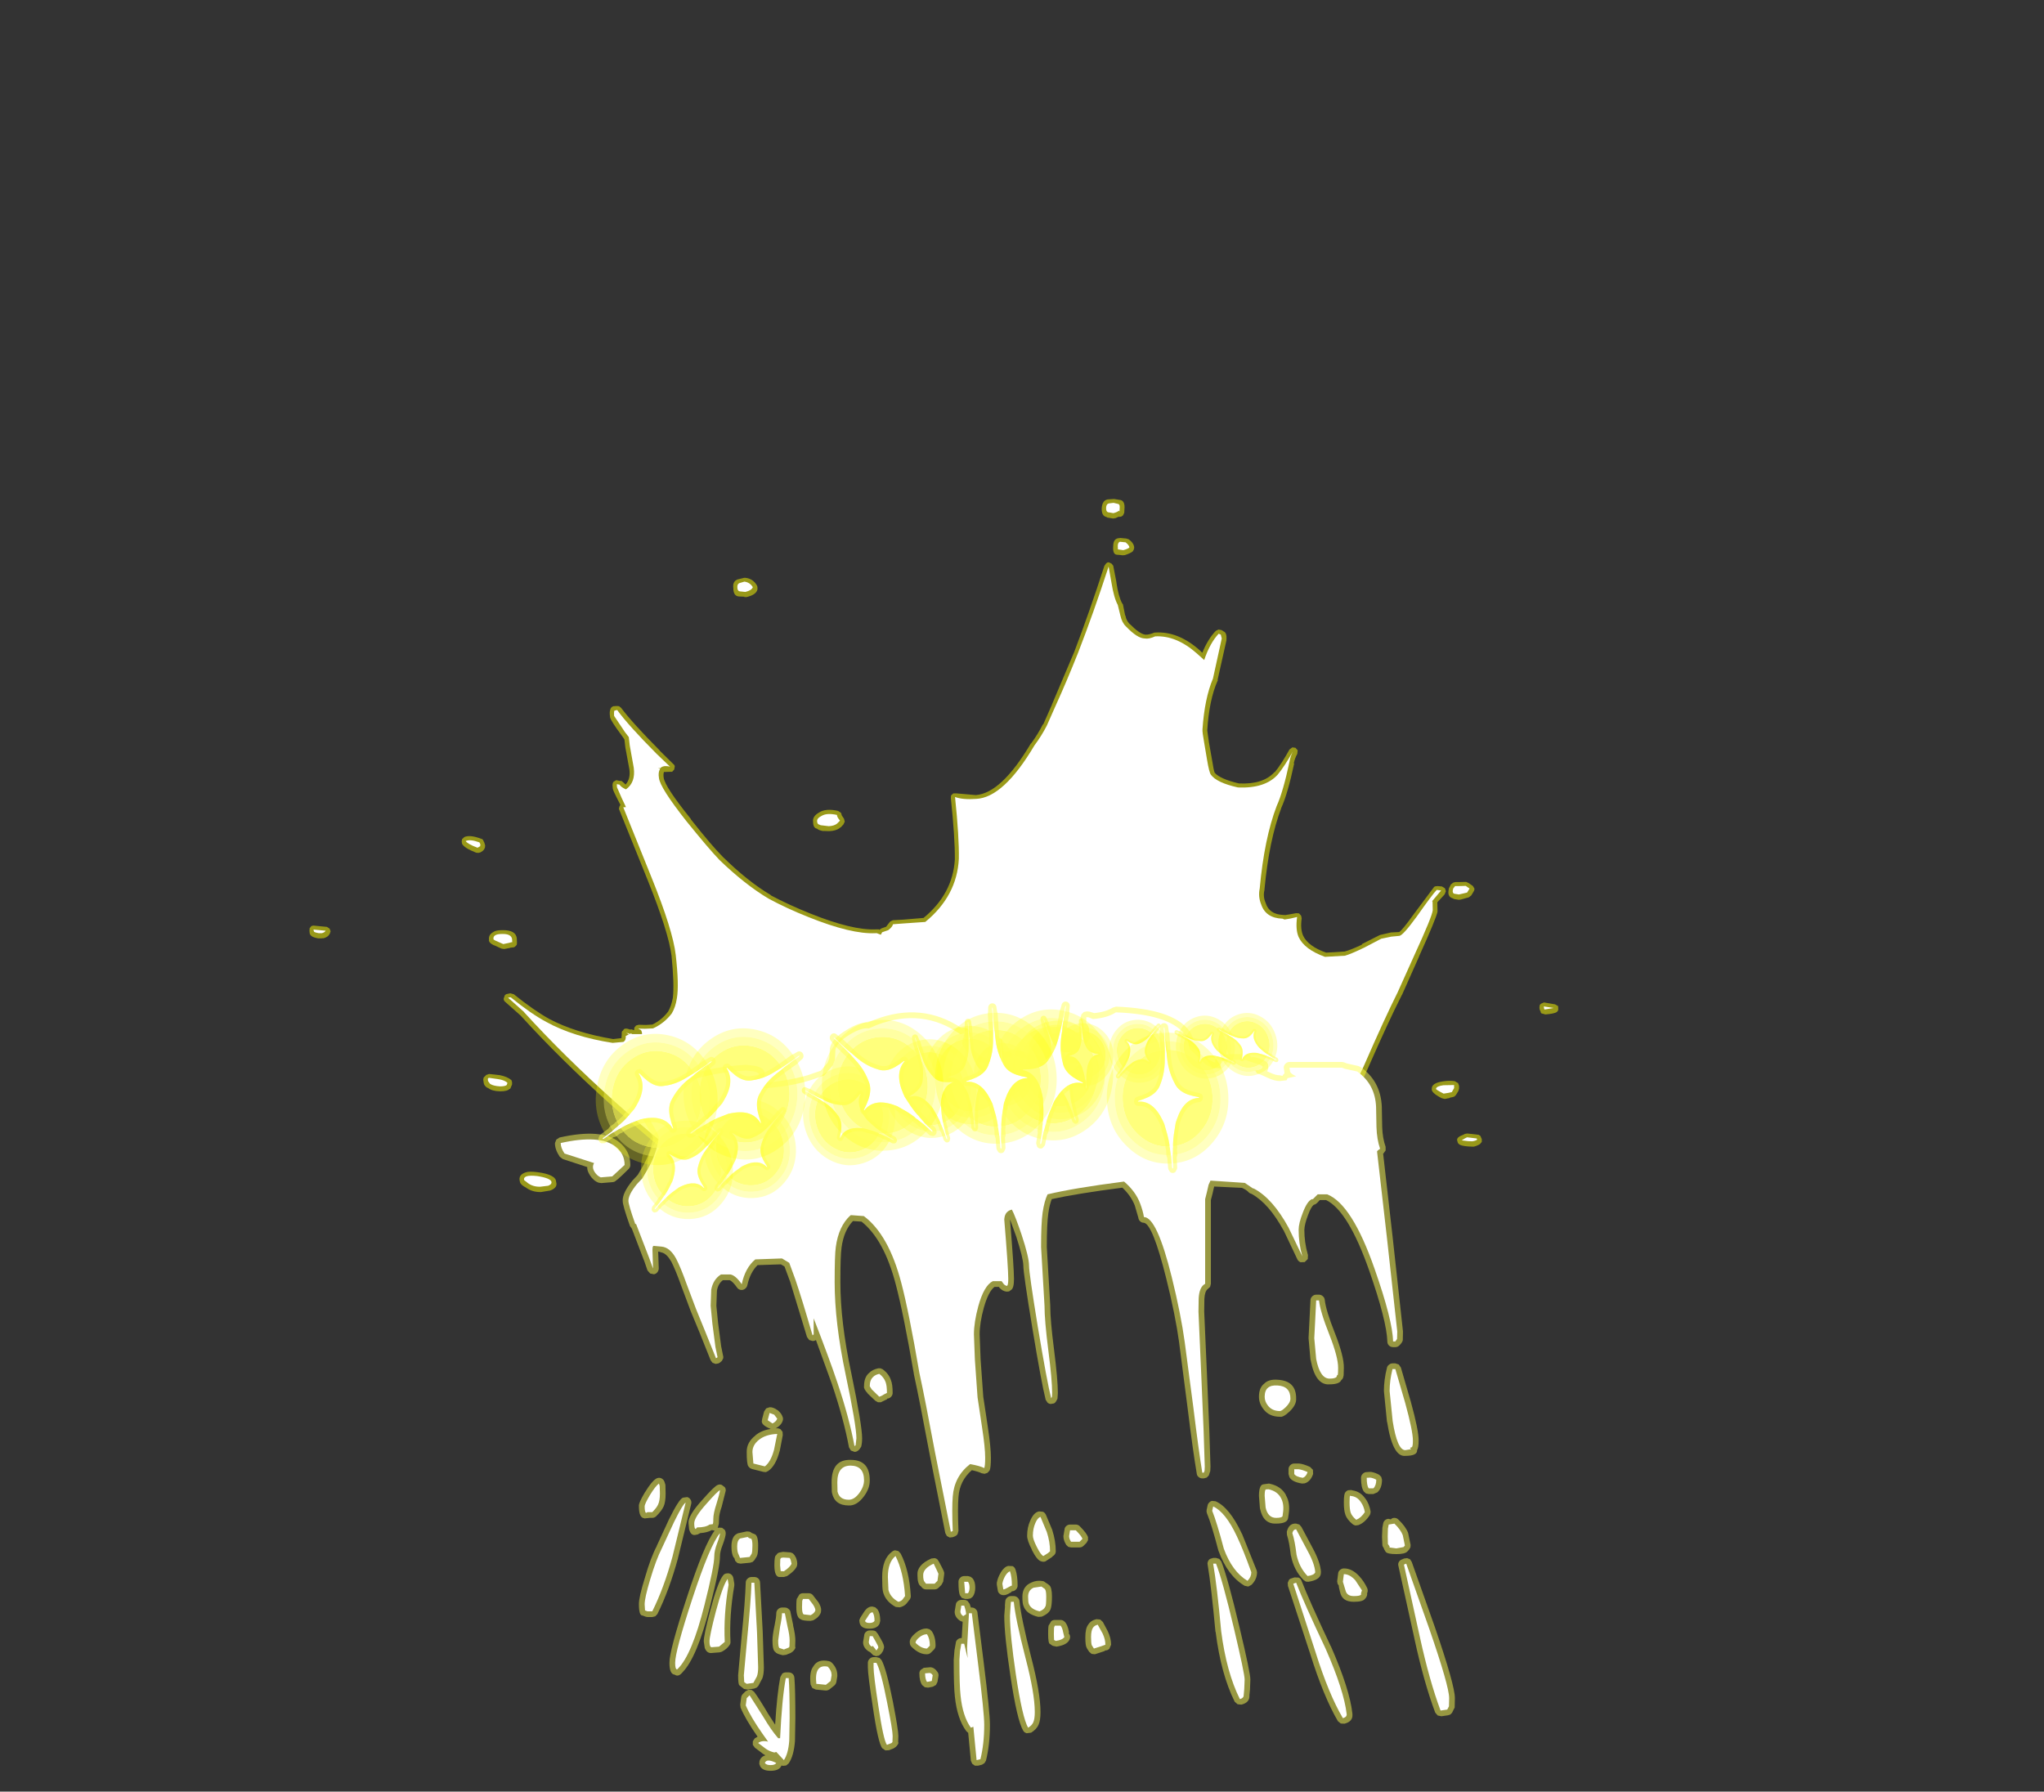 <?xml version="1.0" encoding="UTF-8" standalone="no"?>
<svg xmlns:ffdec="https://www.free-decompiler.com/flash" xmlns:xlink="http://www.w3.org/1999/xlink" ffdec:objectType="frame" height="469.6px" width="535.7px" xmlns="http://www.w3.org/2000/svg">
  <rect width="100%" height="100%" fill="#333333" stroke="none"/>
  <g transform="matrix(1.0, 0.0, 0.0, 1.0, 283.9, 371.7)">
    <use ffdec:characterId="2490" height="333.35" transform="matrix(1.0, 0.0, 0.0, 1.0, -202.85, -240.9)" width="327.45" xlink:href="#shape0"/>
    <use ffdec:characterId="2487" height="81.0" transform="matrix(-0.37, 0.124, 0.126, 0.4, 0.248, -111.376)" width="63.2" xlink:href="#sprite0"/>
    <use ffdec:characterId="2487" height="81.0" transform="matrix(-0.39, 0.017, 0.027, 0.418, -18.234, -107.372)" width="63.2" xlink:href="#sprite0"/>
    <use ffdec:characterId="2487" height="81.0" transform="matrix(-0.37, 0.124, 0.126, 0.4, -33.452, -106.475)" width="63.2" xlink:href="#sprite0"/>
    <use ffdec:characterId="2487" height="81.0" transform="matrix(-0.173, 0.371, 0.351, 0.196, -70.106, -98.884)" width="63.2" xlink:href="#sprite0"/>
    <use ffdec:characterId="2487" height="81.0" transform="matrix(-0.294, -0.285, -0.258, 0.307, -67.611, -73.994)" width="63.2" xlink:href="#sprite0"/>
    <use ffdec:characterId="2487" height="81.0" transform="matrix(-0.294, -0.285, -0.258, 0.307, -84.111, -68.494)" width="63.2" xlink:href="#sprite0"/>
    <use ffdec:characterId="2487" height="81.0" transform="matrix(0.249, -0.016, 0.022, 0.267, -29.701, -100.381)" width="63.2" xlink:href="#sprite0"/>
    <use ffdec:characterId="2487" height="81.0" transform="matrix(0.235, -0.084, 0.085, 0.254, -17.795, -102.45)" width="63.2" xlink:href="#sprite0"/>
    <use ffdec:characterId="2487" height="81.0" transform="matrix(0.249, -0.016, 0.022, 0.267, -8.55, -105.581)" width="63.2" xlink:href="#sprite0"/>
    <use ffdec:characterId="2487" height="81.0" transform="matrix(0.192, 0.178, -0.161, 0.2, 14.958, -109.878)" width="63.2" xlink:href="#sprite0"/>
    <use ffdec:characterId="2487" height="81.0" transform="matrix(0.106, -0.239, 0.227, 0.12, 19.484, -94.547)" width="63.2" xlink:href="#sprite0"/>
    <use ffdec:characterId="2487" height="81.0" transform="matrix(0.106, -0.239, 0.227, 0.12, 30.584, -95.247)" width="63.2" xlink:href="#sprite0"/>
    <use ffdec:characterId="2487" height="81.0" transform="matrix(-0.516, 0.032, 0.034, 0.556, 37.039, -107.398)" width="63.2" xlink:href="#sprite0"/>
    <use ffdec:characterId="2487" height="81.0" transform="matrix(-0.507, -0.111, -0.099, 0.545, 11.933, -108.52)" width="63.2" xlink:href="#sprite0"/>
    <use ffdec:characterId="2487" height="81.0" transform="matrix(-0.516, 0.032, 0.034, 0.556, -7.962, -112.596)" width="63.2" xlink:href="#sprite0"/>
    <use ffdec:characterId="2487" height="81.0" transform="matrix(-0.341, 0.416, 0.389, 0.37, -57.532, -115.354)" width="63.2" xlink:href="#sprite0"/>
    <use ffdec:characterId="2487" height="81.0" transform="matrix(-0.288, -0.466, -0.43, 0.306, -62.29, -82.632)" width="63.2" xlink:href="#sprite0"/>
    <use ffdec:characterId="2487" height="81.0" transform="matrix(-0.288, -0.466, -0.43, 0.306, -85.29, -81.182)" width="63.2" xlink:href="#sprite0"/>
  </g>
  <defs>
    <g id="shape0" transform="matrix(1.0, 0.0, 0.0, 1.0, 202.85, 240.9)">
      <path d="M10.75 -237.3 L10.4 -236.55 10.35 -236.6 Q10.15 -236.3 9.7 -236.25 L9.25 -236.25 8.25 -235.8 8.25 -235.95 Q8.1 -235.8 7.95 -235.8 L7.8 -235.8 6.3 -236.05 6.0 -236.25 6.05 -236.2 Q4.75 -236.5 4.85 -238.55 5.0 -240.55 6.4 -240.8 L7.9 -240.9 8.15 -240.9 9.65 -240.65 9.75 -240.65 Q11.0 -240.35 10.8 -238.25 L10.75 -237.3 M9.65 -230.7 L11.25 -230.55 11.9 -230.35 Q13.4 -229.25 13.35 -228.05 L13.2 -227.55 12.95 -227.15 Q12.3 -226.65 10.9 -226.2 L10.3 -226.15 9.5 -226.25 8.8 -226.3 Q7.7 -226.4 7.85 -228.5 7.85 -230.65 9.5 -230.65 L9.65 -230.7 M6.05 -224.1 L6.05 -224.05 Q6.3 -224.35 6.75 -224.3 L7.45 -223.95 7.9 -223.35 7.9 -223.2 8.7 -219.1 8.7 -218.95 Q9.25 -215.3 10.2 -213.55 L10.4 -213.3 10.95 -210.55 10.95 -210.4 11.05 -210.4 Q11.25 -209.1 12.15 -208.15 L12.2 -208.15 Q14.75 -205.55 16.25 -205.35 L16.4 -205.35 Q17.15 -205.3 18.55 -205.85 L18.45 -205.85 18.85 -205.9 Q24.9 -206.3 30.65 -201.15 L31.2 -200.6 Q32.7 -204.25 34.75 -206.35 L35.45 -206.7 36.25 -206.55 Q36.5 -206.35 36.7 -206.3 L36.7 -206.2 36.8 -206.2 Q37.65 -205.85 37.55 -204.15 L37.55 -204.1 37.5 -203.95 37.55 -203.95 35.2 -193.45 35.35 -193.45 35.2 -193.25 Q33.0 -188.25 32.5 -180.25 L32.95 -177.1 33.75 -172.55 Q34.2 -169.7 34.45 -169.15 35.9 -167.5 40.8 -166.35 47.15 -166.05 50.1 -169.3 L50.2 -169.3 Q51.9 -171.35 54.05 -175.25 L54.8 -175.8 55.6 -175.7 56.2 -175.05 56.1 -174.1 Q55.5 -173.05 55.15 -171.6 L55.3 -171.65 Q53.55 -163.5 51.9 -159.95 L51.9 -159.9 Q48.7 -151.45 47.5 -138.6 L47.5 -138.45 Q47.05 -136.65 47.85 -134.95 L47.85 -134.9 Q48.8 -132.1 52.2 -131.9 L52.95 -131.85 54.15 -132.05 55.8 -132.35 56.55 -132.3 57.1 -131.7 57.25 -131.0 Q56.85 -128.15 57.65 -126.4 59.0 -123.65 63.65 -122.0 L68.5 -122.3 Q69.95 -122.65 73.05 -124.1 L73.05 -124.25 77.6 -126.55 77.85 -126.65 80.7 -127.3 80.75 -127.3 82.8 -127.4 Q83.55 -127.8 86.6 -132.05 L91.9 -139.15 Q92.05 -139.35 92.35 -139.4 L92.9 -139.45 94.0 -139.35 94.75 -138.9 94.8 -138.85 95.05 -138.1 94.7 -137.25 92.8 -135.2 92.85 -132.8 92.85 -132.75 Q92.5 -130.95 88.0 -121.0 L88.0 -120.95 83.55 -110.95 83.5 -110.9 Q80.05 -104.1 74.7 -91.9 L66.2 -73.15 66.25 -73.1 66.45 -72.35 66.25 -71.65 65.8 -70.9 65.5 -70.4 65.05 -70.15 64.9 -70.05 64.8 -69.95 64.7 -69.95 63.8 -69.65 63.5 -69.65 Q62.2 -69.65 61.85 -70.2 L61.75 -70.2 Q57.1 -69.1 42.6 -67.55 L9.3 -64.0 -19.0 -60.85 Q-26.15 -58.6 -41.25 -56.2 -58.85 -53.35 -62.5 -53.3 -66.15 -53.25 -73.65 -54.95 L-77.05 -55.2 -80.75 -55.75 Q-86.2 -56.25 -89.4 -57.2 L-90.2 -57.5 -90.25 -57.4 -90.25 -57.3 -90.8 -56.9 -90.85 -56.9 -90.9 -56.85 -91.05 -56.85 -91.6 -56.65 -92.05 -56.85 -95.7 -58.25 -96.3 -58.95 -96.4 -59.45 Q-126.85 -82.9 -147.4 -105.45 L-147.55 -105.6 -151.6 -109.2 Q-151.9 -109.5 -151.9 -109.95 L-151.6 -110.8 Q-151.35 -111.15 -150.85 -111.2 L-150.15 -111.35 -149.25 -111.1 Q-143.95 -106.85 -140.0 -104.65 -133.15 -101.0 -123.2 -99.35 L-121.0 -99.6 -121.0 -99.95 -120.95 -100.45 -120.95 -100.95 Q-121.0 -101.35 -120.6 -101.6 -120.3 -102.45 -118.8 -101.85 L-118.75 -101.85 -118.4 -101.9 -117.8 -101.7 -117.7 -101.65 -117.65 -102.35 -117.2 -102.9 -116.5 -103.1 -114.65 -103.05 -112.95 -103.15 Q-110.5 -104.3 -108.8 -106.55 -107.95 -108.0 -107.55 -110.2 L-107.55 -110.25 Q-107.15 -113.55 -107.9 -121.2 -108.7 -127.45 -114.15 -141.0 L-121.7 -159.7 -121.55 -160.3 -121.3 -160.75 -121.9 -161.9 Q-123.2 -164.4 -123.3 -165.0 L-123.3 -165.1 Q-123.55 -166.7 -122.85 -166.95 L-122.4 -167.2 -122.35 -167.2 -121.65 -167.05 -121.0 -167.0 -120.4 -166.5 -119.95 -166.05 Q-118.6 -167.55 -118.95 -170.05 L-120.0 -175.75 -120.25 -177.9 -120.95 -178.9 Q-123.8 -182.75 -124.0 -183.65 L-124.0 -183.7 Q-124.2 -184.95 -124.0 -185.55 -123.85 -186.4 -123.1 -186.6 L-123.0 -186.6 -122.25 -186.65 -121.65 -186.6 -121.1 -186.15 Q-118.15 -182.2 -111.0 -175.0 L-111.0 -174.95 -107.45 -171.45 Q-107.1 -171.2 -107.05 -170.8 L-107.2 -170.0 -107.75 -169.4 -108.5 -169.4 -109.9 -169.35 Q-110.1 -168.75 -109.95 -167.8 -109.6 -165.45 -102.85 -157.05 L-102.8 -156.9 Q-97.4 -150.05 -94.45 -147.1 -87.95 -140.7 -81.9 -137.1 L-81.85 -137.0 Q-77.25 -134.55 -71.4 -132.2 -60.55 -127.85 -54.45 -128.1 L-54.35 -128.1 -54.05 -128.1 -53.5 -128.1 -53.5 -127.95 -52.9 -128.35 -51.65 -128.8 -51.05 -129.6 -50.6 -130.15 -49.9 -130.5 -47.2 -130.65 -41.85 -131.1 Q-34.2 -137.4 -33.65 -146.4 L-33.65 -146.5 Q-33.6 -152.1 -34.7 -162.5 L-34.65 -163.2 -34.05 -163.75 -33.25 -163.75 -28.15 -163.3 Q-21.45 -163.8 -13.75 -176.8 L-13.65 -176.85 Q-11.85 -179.3 -10.55 -181.9 L-10.55 -181.75 -10.45 -181.9 -8.2 -187.0 -8.2 -187.05 -2.35 -200.85 Q1.65 -211.35 5.55 -223.4 L6.05 -224.1 M102.05 -139.55 L102.5 -138.85 Q102.6 -138.5 102.3 -138.0 L101.7 -137.0 101.05 -136.5 98.7 -135.85 98.85 -136.0 Q98.65 -135.85 98.45 -135.85 L97.2 -136.05 96.8 -136.25 Q95.45 -136.65 95.75 -138.35 L95.85 -138.9 96.15 -139.45 96.35 -139.9 96.4 -139.9 96.95 -140.35 97.55 -140.5 98.35 -140.5 100.35 -140.55 101.0 -140.25 102.0 -139.55 102.05 -139.55 M119.9 -106.55 Q119.45 -107.15 119.6 -108.0 119.6 -108.4 120.05 -108.65 L120.75 -108.95 123.65 -108.45 124.45 -108.0 124.5 -107.15 Q124.45 -106.6 124.05 -106.45 L124.15 -106.45 Q123.5 -106.0 121.1 -105.8 L120.45 -106.0 Q120.1 -106.0 119.95 -106.25 L119.85 -106.55 119.9 -106.55 M98.5 -87.1 L98.5 -86.35 98.3 -85.7 97.65 -84.65 97.2 -84.25 96.65 -84.1 96.1 -84.0 96.05 -83.9 94.75 -83.65 93.95 -83.85 Q91.1 -85.3 91.35 -86.35 91.3 -87.8 94.2 -88.25 96.0 -88.55 97.4 -88.3 L98.05 -87.9 98.2 -87.9 98.5 -87.1 M100.65 -74.6 L103.65 -74.25 104.1 -73.95 104.3 -73.45 104.45 -73.15 104.45 -72.4 104.0 -71.85 Q103.35 -71.4 102.35 -71.15 L102.1 -71.15 100.9 -71.2 Q99.05 -71.35 98.55 -71.75 L98.2 -72.1 98.05 -72.6 Q97.65 -73.55 99.45 -74.2 L100.05 -74.5 100.65 -74.6 M-85.35 -217.35 Q-85.6 -215.8 -88.25 -215.2 L-88.8 -215.2 -88.8 -215.3 -89.95 -215.35 -90.05 -215.35 Q-91.7 -215.35 -91.7 -217.5 -91.95 -219.2 -90.75 -219.75 L-90.7 -219.8 -88.85 -220.25 -88.55 -220.25 Q-86.6 -220.05 -85.55 -218.3 -85.3 -217.8 -85.4 -217.35 L-85.35 -217.35 M-162.25 -152.25 L-162.3 -152.25 Q-160.85 -153.0 -157.8 -151.85 -157.3 -151.75 -157.2 -151.3 L-156.95 -150.8 -156.75 -150.1 -156.8 -149.55 -157.0 -149.1 -157.35 -148.7 -157.95 -148.3 -158.5 -148.15 -159.1 -148.2 Q-162.3 -149.45 -162.8 -150.55 L-162.8 -150.5 -162.9 -151.1 -162.8 -151.75 -162.25 -152.25 M-202.75 -128.4 L-202.35 -128.9 -202.35 -128.95 -201.8 -129.1 -198.2 -128.75 -197.6 -128.35 -197.5 -128.25 -197.25 -127.6 -197.5 -126.9 Q-197.95 -126.05 -199.2 -125.75 L-199.2 -125.8 -199.65 -125.75 -200.55 -125.75 Q-201.85 -126.0 -202.25 -126.35 -202.7 -126.7 -202.75 -127.2 L-202.8 -127.75 -202.75 -128.4 M-63.3 -158.0 L-62.8 -157.25 -62.75 -157.25 -62.5 -156.35 -62.85 -155.6 -63.55 -154.85 -63.7 -154.85 -63.75 -154.7 Q-64.85 -153.9 -66.55 -153.85 L-68.35 -153.9 -69.1 -154.1 -69.5 -154.3 -69.8 -154.5 Q-70.8 -154.7 -70.8 -156.3 -71.0 -157.7 -69.3 -158.7 -67.5 -159.9 -64.25 -159.15 L-63.55 -158.7 Q-63.35 -158.45 -63.3 -158.0 M-155.75 -125.4 Q-155.9 -126.65 -154.7 -127.35 -154.0 -127.9 -152.25 -127.9 -148.65 -127.95 -148.45 -125.7 L-148.45 -125.6 Q-148.35 -124.3 -148.5 -124.0 L-148.95 -123.55 Q-149.2 -123.35 -149.6 -123.35 L-149.7 -123.35 -150.15 -123.3 -150.2 -123.3 -150.2 -123.25 -151.75 -122.95 -152.45 -123.05 -154.3 -123.9 -154.5 -123.95 Q-155.9 -124.65 -155.75 -125.4 M-149.7 -88.1 L-149.7 -87.45 -150.1 -86.5 -150.2 -86.3 -150.35 -86.3 Q-150.9 -85.65 -152.8 -85.65 L-152.85 -85.65 Q-155.0 -85.7 -156.0 -86.55 L-156.15 -86.55 Q-157.1 -87.15 -157.15 -88.0 L-157.15 -88.05 -157.25 -88.7 -157.15 -89.25 -156.45 -89.95 -155.7 -90.2 -152.95 -89.9 Q-150.95 -89.5 -149.95 -88.65 L-149.9 -88.65 -149.7 -88.1 M-146.15 -60.5 L-146.2 -60.5 Q-147.4 -61.15 -147.6 -61.8 L-147.65 -62.0 Q-148.15 -63.75 -146.15 -64.4 -145.25 -64.75 -142.95 -64.45 -138.15 -63.8 -138.15 -61.9 -137.65 -60.4 -139.7 -59.65 L-142.1 -59.25 Q-144.5 -59.2 -146.15 -60.5" fill="#ffff00" fill-opacity="0.502" fill-rule="evenodd" stroke="none"/>
      <path d="M9.55 -238.45 L9.5 -237.6 9.4 -237.85 Q8.75 -237.4 7.9 -237.2 L6.45 -237.45 Q5.95 -237.65 6.0 -238.65 6.05 -239.6 6.7 -239.75 L7.95 -239.9 9.2 -239.6 Q9.65 -239.45 9.55 -238.45 M9.6 -229.7 L11.1 -229.55 Q12.05 -228.8 12.1 -228.2 11.65 -227.8 10.5 -227.5 L9.1 -227.7 9.1 -227.6 9.05 -228.55 Q9.05 -229.5 9.6 -229.7 M18.85 -204.9 Q24.4 -205.2 29.8 -200.4 L31.7 -198.7 Q33.2 -203.15 35.5 -205.6 L36.05 -205.35 36.3 -204.35 34.0 -193.85 Q31.8 -188.65 31.25 -180.5 31.2 -179.8 31.7 -177.0 L32.45 -172.55 Q33.0 -169.25 33.45 -168.65 34.95 -166.55 40.55 -165.3 47.7 -165.0 51.0 -168.7 52.7 -170.75 54.95 -174.75 54.3 -173.5 54.05 -172.0 52.35 -164.05 50.7 -160.45 47.45 -151.95 46.25 -138.8 45.8 -136.65 46.65 -134.6 47.85 -131.05 52.25 -130.9 L52.7 -130.7 52.85 -130.7 54.35 -130.95 56.05 -131.35 Q55.6 -128.05 56.45 -126.1 57.95 -122.85 63.35 -120.9 L68.6 -121.2 Q70.05 -121.6 73.6 -123.3 L78.1 -125.65 80.75 -126.2 82.85 -126.4 Q83.8 -126.5 87.4 -131.45 91.6 -137.4 92.65 -138.45 L93.8 -138.3 91.4 -135.45 91.55 -135.45 91.6 -133.1 Q91.4 -131.4 86.9 -121.6 L82.4 -111.6 Q78.95 -104.7 73.65 -92.55 L64.25 -72.2 65.2 -72.55 64.55 -71.4 64.2 -71.25 63.4 -70.95 Q62.7 -70.95 62.6 -71.3 61.95 -71.35 61.85 -71.55 L61.85 -71.6 Q57.55 -70.55 42.45 -68.9 L9.1 -65.4 -19.25 -62.15 Q-26.35 -59.9 -41.5 -57.5 -59.05 -54.65 -62.7 -54.6 -66.2 -54.55 -73.6 -56.35 L-77.0 -56.6 -80.7 -57.05 Q-87.25 -57.65 -90.45 -59.0 L-90.7 -58.8 -89.7 -58.6 Q-89.7 -58.3 -90.25 -58.05 L-91.15 -58.2 -91.3 -58.2 -91.7 -58.05 -95.3 -59.55 -94.3 -59.45 Q-125.6 -83.4 -146.55 -106.4 L-146.5 -106.4 -150.75 -110.2 -150.05 -110.3 Q-144.7 -105.95 -140.65 -103.8 -133.65 -99.95 -123.35 -98.35 L-120.55 -98.6 Q-119.8 -99.0 -119.9 -100.15 L-119.05 -100.6 -119.8 -100.95 -119.1 -100.85 -118.85 -100.65 -118.55 -100.85 -118.25 -100.65 -117.15 -100.65 -115.7 -100.65 Q-115.55 -100.65 -115.7 -101.25 L-115.9 -101.7 -116.65 -102.1 -114.9 -102.05 -112.75 -102.15 Q-109.85 -103.45 -107.85 -106.05 -106.85 -107.7 -106.5 -110.05 -105.9 -113.5 -106.8 -121.4 -107.55 -127.85 -113.1 -141.6 L-120.55 -160.1 -119.85 -160.15 -120.95 -162.5 -122.2 -165.35 -122.25 -166.15 -121.55 -166.05 Q-121.1 -165.35 -119.85 -164.8 -117.3 -166.6 -117.8 -170.45 L-118.85 -176.3 -119.1 -178.5 -120.1 -179.8 -122.95 -184.05 Q-123.05 -185.45 -122.8 -185.45 L-122.15 -185.6 Q-119.25 -181.6 -111.9 -174.2 L-108.3 -170.75 Q-110.15 -171.2 -110.9 -170.3 L-111.45 -170.5 -110.9 -170.15 Q-111.45 -169.3 -111.2 -167.8 -110.95 -165.25 -103.95 -156.4 -98.3 -149.4 -95.35 -146.3 -88.6 -139.8 -82.45 -136.15 -77.75 -133.6 -71.95 -131.3 -60.75 -126.8 -54.45 -127.1 L-54.1 -127.1 -53.05 -126.7 -52.7 -127.35 -51.1 -127.9 Q-50.05 -128.7 -49.85 -129.45 L-47.15 -129.65 -41.4 -130.05 Q-33.1 -136.85 -32.6 -146.6 -32.5 -152.25 -33.6 -162.8 -31.6 -162.05 -28.1 -162.3 -20.9 -162.6 -12.8 -176.3 -10.9 -178.85 -9.55 -181.5 L-7.2 -186.8 Q-4.4 -192.95 -1.35 -200.6 2.7 -211.05 6.65 -223.2 L7.4 -218.95 Q8.05 -214.95 9.05 -213.15 L9.75 -210.3 Q10.15 -208.5 11.2 -207.5 14.2 -204.35 16.15 -204.35 17.2 -204.15 18.85 -204.9 M97.2 -137.45 Q96.75 -137.65 96.85 -138.35 96.95 -138.95 97.15 -139.05 L97.45 -139.45 98.45 -139.45 100.25 -139.5 101.25 -138.8 100.6 -137.75 98.45 -137.25 97.2 -137.45 M120.7 -107.9 L123.3 -107.5 120.9 -107.1 120.8 -107.3 120.7 -107.9 M96.6 -85.45 L95.7 -85.25 94.45 -85.05 Q92.4 -86.1 92.45 -86.3 92.55 -87.0 94.4 -87.25 L97.2 -87.3 97.2 -86.5 96.6 -85.45 M99.9 -73.25 L100.6 -73.6 103.1 -73.3 103.25 -73.0 Q102.8 -72.65 101.9 -72.55 L100.85 -72.6 99.2 -72.8 99.9 -73.25 M-86.6 -217.8 Q-86.9 -216.95 -88.55 -216.55 L-90.0 -216.7 Q-90.65 -216.8 -90.65 -217.75 -90.7 -218.6 -90.15 -218.85 L-88.8 -219.25 Q-87.35 -219.05 -86.6 -217.8 M-198.55 -127.75 Q-198.85 -127.25 -199.6 -127.1 L-200.35 -127.1 Q-201.3 -127.25 -201.6 -127.5 L-201.75 -128.05 -198.55 -127.75 M-64.55 -155.8 Q-65.35 -155.2 -66.7 -155.15 L-68.8 -155.4 -69.4 -155.65 Q-69.75 -155.85 -69.75 -156.55 -69.75 -157.25 -68.65 -157.8 -67.25 -158.7 -64.55 -158.1 -64.55 -157.55 -63.75 -156.6 L-64.55 -155.8 M-158.25 -150.9 L-158.0 -150.4 -158.05 -149.9 -158.75 -149.5 Q-161.4 -150.5 -161.85 -151.25 -160.65 -151.8 -158.25 -150.9 M-154.05 -125.15 L-154.55 -125.45 Q-154.85 -126.9 -152.3 -126.9 -149.95 -126.95 -149.7 -125.6 L-149.65 -124.75 -149.8 -124.75 -150.55 -124.55 -152.0 -124.25 -154.05 -125.15 M-156.05 -88.95 L-155.8 -89.2 -153.35 -88.85 Q-151.6 -88.6 -150.9 -87.85 L-151.1 -87.3 Q-151.55 -86.95 -152.85 -86.95 -154.6 -87.05 -155.45 -87.6 L-156.0 -88.35 -156.05 -88.95 M-145.55 -61.6 L-146.55 -62.4 Q-146.85 -63.85 -143.15 -63.45 -139.5 -62.9 -139.35 -61.85 -139.3 -61.25 -140.25 -60.9 L-142.3 -60.65 Q-144.2 -60.6 -145.55 -61.6" fill="#ffffff" fill-rule="evenodd" stroke="none"/>
      <path d="M8.6 -107.85 Q23.25 -107.3 27.6 -101.75 28.8 -100.3 29.25 -97.55 L31.15 -95.7 33.0 -93.9 34.3 -93.25 34.6 -93.25 34.6 -93.4 Q34.5 -94.0 34.85 -94.45 35.2 -94.95 35.8 -95.05 L36.85 -95.25 36.95 -95.3 Q38.8 -95.5 42.85 -95.35 L43.65 -95.1 44.15 -94.5 Q44.3 -94.8 45.4 -94.5 L45.35 -94.5 Q48.4 -93.65 48.45 -92.6 L48.5 -91.6 48.2 -90.9 49.1 -90.5 Q50.45 -89.85 51.55 -89.85 L52.2 -89.7 52.5 -90.15 52.75 -90.35 52.55 -91.85 Q52.55 -92.45 53.0 -92.9 53.45 -93.35 54.05 -93.35 L67.8 -93.35 68.35 -93.25 69.15 -92.95 69.1 -92.95 72.05 -92.3 72.65 -92.05 Q77.95 -88.35 78.25 -81.65 L78.35 -76.35 78.35 -76.3 Q78.45 -73.35 79.25 -71.1 L79.25 -70.15 78.7 -69.4 78.6 -69.3 81.1 -47.35 83.8 -22.7 83.75 -20.45 Q83.7 -19.9 82.85 -19.05 82.4 -18.6 81.8 -18.6 L81.2 -18.6 Q80.6 -18.6 80.15 -19.0 79.7 -19.45 79.7 -20.05 79.55 -25.45 74.95 -38.65 69.45 -54.35 63.65 -57.15 L62.0 -57.15 61.35 -56.45 60.85 -56.05 60.4 -55.9 Q59.7 -55.35 58.95 -53.3 58.0 -50.85 57.95 -49.35 57.95 -46.05 58.85 -42.9 L58.9 -42.8 58.85 -41.7 58.05 -40.9 56.95 -40.85 Q56.35 -41.1 56.1 -41.65 L52.5 -49.25 52.5 -49.2 Q48.65 -56.25 44.15 -58.75 L44.05 -58.8 Q43.6 -58.9 43.3 -59.25 42.8 -59.8 41.7 -60.3 L41.6 -60.35 34.3 -60.7 34.3 -60.65 33.9 -58.9 33.45 -57.15 33.45 -35.2 33.25 -34.4 32.65 -33.85 Q31.85 -33.25 31.75 -31.25 L31.7 -27.95 32.45 -10.95 33.05 3.35 33.35 12.7 33.3 13.8 33.3 13.85 32.9 15.05 32.35 15.6 31.6 15.8 31.2 15.8 Q30.65 15.8 30.25 15.45 29.8 15.1 29.75 14.55 28.75 8.7 27.35 -2.65 L25.15 -19.65 25.15 -19.7 Q24.15 -27.0 21.75 -36.6 18.2 -50.85 15.9 -51.2 15.35 -51.2 14.95 -51.55 14.5 -51.95 14.45 -52.5 L13.5 -55.75 Q12.5 -58.3 10.25 -60.4 -1.7 -58.85 -8.25 -57.4 -8.85 -55.9 -9.15 -53.65 -9.55 -50.85 -9.55 -44.85 L-8.65 -29.55 -8.65 -29.45 Q-8.65 -25.65 -7.65 -17.95 -6.65 -10.0 -6.65 -6.6 L-6.75 -5.1 -6.85 -4.9 -7.05 -4.5 Q-7.25 -4.1 -7.65 -3.85 L-8.55 -3.7 Q-9.0 -3.75 -9.35 -4.05 L-9.85 -4.8 Q-10.95 -9.15 -13.35 -23.65 -15.7 -37.9 -15.7 -39.95 -15.75 -42.0 -17.55 -47.55 L-19.2 -52.1 Q-18.15 -39.35 -18.15 -36.45 -18.15 -34.05 -18.9 -33.6 L-19.45 -33.2 -20.1 -33.15 Q-21.05 -33.25 -21.85 -34.05 L-22.05 -34.3 -22.1 -34.4 -23.25 -34.4 Q-24.85 -33.2 -26.05 -28.95 -27.15 -24.95 -27.15 -21.95 L-26.9 -15.4 -26.2 -5.6 -25.0 2.35 Q-24.2 7.65 -24.2 10.4 -24.2 13.05 -24.55 13.75 L-25.1 14.35 -25.85 14.6 -26.65 14.45 Q-27.4 14.05 -29.2 13.65 -32.4 16.4 -32.7 20.7 -32.95 23.6 -32.7 29.55 L-32.95 30.45 Q-33.2 30.8 -33.65 31.0 L-34.15 31.2 -35.0 31.3 -35.75 30.9 -36.15 30.15 -40.3 9.25 Q-42.9 -4.7 -44.4 -11.55 L-44.4 -11.65 Q-47.15 -27.6 -49.15 -35.1 -52.2 -46.8 -58.1 -51.5 L-60.35 -51.65 Q-62.75 -49.2 -63.35 -44.65 L-63.35 -44.6 Q-63.65 -42.65 -63.65 -35.65 -63.65 -25.2 -60.8 -11.85 -57.95 1.9 -57.95 5.3 -57.95 6.55 -58.2 7.5 L-58.7 8.25 -59.0 8.5 Q-59.4 8.85 -59.95 8.85 L-60.9 8.5 -61.4 7.65 Q-62.75 0.35 -65.85 -8.85 L-70.05 -20.45 Q-70.45 -20.2 -70.9 -20.2 L-71.8 -20.45 -72.4 -21.25 -76.8 -35.7 -78.3 -39.75 -79.25 -40.3 -85.35 -40.1 Q-87.3 -38.2 -88.05 -34.75 -88.2 -34.2 -88.7 -33.85 -89.2 -33.5 -89.8 -33.6 -90.45 -33.75 -90.75 -34.25 -91.85 -35.8 -92.65 -36.15 L-94.45 -36.15 Q-95.7 -35.2 -96.0 -33.4 L-96.15 -29.45 -95.7 -24.95 -94.9 -18.85 -94.4 -16.4 Q-94.3 -16.05 -94.35 -15.7 L-94.65 -15.1 -94.7 -15.0 -95.3 -14.5 Q-95.45 -14.45 -95.55 -14.35 L-96.35 -14.2 -97.15 -14.5 -97.65 -15.15 -100.35 -21.9 -100.3 -21.8 -102.9 -28.1 -105.35 -34.65 Q-106.85 -38.85 -108.0 -41.1 L-108.0 -41.05 Q-109.2 -43.2 -110.65 -43.45 L-111.1 -43.6 -111.4 -43.65 -111.25 -39.25 Q-111.25 -38.7 -111.6 -38.25 -111.95 -37.8 -112.5 -37.7 L-113.5 -37.9 -114.2 -38.7 -115.15 -41.45 -115.15 -41.4 -118.3 -49.65 -118.8 -50.35 Q-120.75 -55.85 -120.7 -56.95 -120.8 -59.0 -118.15 -62.25 L-116.75 -63.75 -115.5 -65.9 Q-113.4 -69.5 -112.7 -73.5 L-113.75 -75.5 -113.8 -75.55 -116.3 -80.0 -116.4 -80.8 -116.1 -81.5 -115.45 -82.0 Q-114.5 -82.5 -112.6 -81.6 L-111.35 -80.9 -111.0 -80.6 -111.1 -80.9 Q-111.45 -82.0 -111.45 -83.35 -111.75 -86.95 -104.0 -89.7 -97.55 -92.05 -88.55 -92.6 L-88.45 -92.6 -86.1 -92.35 -86.05 -92.35 Q-83.6 -91.8 -83.5 -90.5 L-83.5 -89.7 Q-83.45 -89.0 -84.95 -88.1 L-84.45 -87.85 Q-77.25 -88.35 -72.15 -89.9 L-68.8 -91.05 -67.0 -93.15 -66.55 -94.3 -66.4 -96.8 -66.4 -96.9 Q-66.05 -99.35 -62.0 -101.75 -58.7 -103.8 -56.45 -103.7 L-54.6 -104.45 Q-42.3 -109.15 -31.95 -102.25 L-31.2 -102.35 -30.35 -102.1 -29.8 -101.4 Q-29.45 -100.85 -29.7 -100.1 -29.65 -99.6 -29.85 -99.15 L-30.15 -98.65 -30.2 -98.2 Q-29.95 -97.6 -26.95 -95.0 L-26.95 -95.05 -26.5 -94.65 -24.4 -94.15 -22.35 -95.05 -19.1 -96.45 -18.3 -96.6 Q-16.5 -96.45 -14.25 -95.55 L-14.2 -95.5 Q-12.7 -94.9 -11.7 -94.85 -4.75 -94.85 -1.2 -98.2 L0.2 -99.8 0.05 -101.6 -0.05 -102.15 -0.5 -102.65 -0.7 -103.35 -0.7 -105.1 -0.45 -105.85 0.15 -106.45 0.95 -106.6 1.55 -106.55 1.75 -106.5 2.9 -106.15 Q5.9 -106.45 7.75 -107.6 L8.6 -107.85 M61.8 -32.35 Q62.35 -32.35 62.8 -31.95 63.25 -31.55 63.3 -31.0 63.6 -28.2 65.95 -22.3 68.35 -16.2 68.3 -13.2 L68.25 -11.25 Q68.1 -10.2 67.65 -10.0 67.2 -8.85 64.55 -8.85 60.85 -8.55 59.6 -15.2 L59.55 -15.35 59.05 -20.95 59.3 -25.9 59.55 -30.85 Q59.55 -31.45 60.0 -31.9 60.45 -32.35 61.05 -32.35 L61.8 -32.35 M46.05 -5.6 Q46.05 -8.0 47.45 -9.05 48.6 -10.25 51.05 -10.05 55.85 -9.75 55.8 -5.1 55.9 -3.5 54.1 -1.75 52.4 -0.15 51.55 -0.35 48.65 -0.35 47.15 -2.45 46.05 -3.9 46.05 -5.6 M79.6 -13.2 Q79.7 -13.7 80.15 -14.0 80.55 -14.35 81.05 -14.35 L81.8 -14.35 82.7 -14.05 83.25 -13.25 85.85 -4.3 Q87.95 3.3 87.9 5.9 87.9 7.7 87.5 8.4 87.6 9.9 84.4 9.9 81.1 10.25 79.65 1.05 L79.6 0.95 78.8 -7.1 Q78.8 -10.05 79.6 -13.2 M82.6 26.6 Q84.5 28.4 85.15 30.1 L85.8 33.25 85.75 33.85 85.45 34.4 85.1 34.8 84.95 34.95 Q84.35 35.65 82.05 35.65 79.55 35.65 79.2 34.95 L78.85 34.35 78.8 34.15 78.45 33.55 78.4 33.3 78.3 31.05 78.4 28.8 78.4 28.75 78.6 27.65 Q78.7 27.1 79.1 26.75 79.5 26.4 80.05 26.4 L80.6 26.55 Q80.95 26.15 81.55 26.15 82.15 26.15 82.6 26.6 M85.65 37.0 L86.1 37.7 92.15 54.75 Q97.45 70.2 97.4 73.4 L97.35 75.75 97.35 75.85 96.65 77.25 96.2 77.7 95.6 77.9 93.85 78.15 92.9 77.95 92.25 77.2 Q89.3 69.35 86.8 57.85 L86.8 57.8 82.6 38.75 Q82.45 38.2 82.7 37.75 82.95 37.25 83.5 37.05 L84.1 36.8 84.9 36.7 85.65 37.0 M70.3 18.85 L70.6 18.95 Q72.7 19.25 74.0 21.2 L74.0 21.15 Q74.95 22.5 75.3 24.4 75.35 25.0 75.05 25.5 73.75 27.45 72.1 28.05 L71.35 28.15 Q70.9 28.05 70.6 27.8 69.15 26.6 68.7 25.35 L68.7 25.3 Q68.3 24.3 68.3 22.05 68.3 19.7 68.75 19.4 69.0 19.05 69.45 18.9 L70.3 18.85 M78.1 15.4 L78.3 16.15 Q78.3 18.35 77.1 19.45 L76.05 19.9 74.8 19.9 74.1 19.75 73.55 19.25 Q72.8 18.25 72.8 15.65 72.8 15.05 73.25 14.6 73.7 14.15 74.3 14.15 L75.1 14.1 75.4 14.1 Q76.45 14.25 77.55 14.85 L78.1 15.4 M56.55 11.9 Q57.7 12.0 59.45 12.8 L60.2 13.55 60.25 14.65 Q59.55 16.65 58.05 17.1 L57.35 17.15 Q54.75 16.75 54.05 15.5 L53.8 14.65 53.8 13.4 Q53.8 12.8 54.25 12.35 54.7 11.9 55.3 11.9 L56.4 11.9 56.55 11.9 M46.05 20.4 Q46.05 17.5 47.2 17.35 L48.7 17.15 48.9 17.2 Q51.9 17.85 53.15 20.2 L53.1 20.2 Q54.3 22.15 53.85 25.15 L53.7 26.15 Q53.55 27.65 50.55 27.65 47.2 27.8 46.35 23.8 L46.3 23.6 46.05 20.4 M54.4 36.0 Q54.0 32.45 53.4 30.65 L53.35 29.8 Q53.9 27.5 55.8 27.65 L56.65 27.9 57.2 28.55 60.15 34.1 Q62.15 37.8 62.3 40.3 L62.25 40.9 Q61.95 42.45 59.0 42.9 L58.35 42.85 57.75 42.45 Q55.2 39.9 54.45 36.1 L54.4 36.0 M41.6 30.3 L45.45 39.9 45.55 40.4 Q45.55 42.25 44.1 43.7 L43.25 44.15 42.3 43.95 Q37.85 41.35 35.45 34.8 L35.4 34.65 Q33.6 27.75 32.4 24.9 32.25 24.45 32.35 24.0 L32.6 22.85 Q32.7 22.4 33.05 22.1 33.35 21.75 33.8 21.7 L34.7 21.8 Q38.35 23.4 41.6 30.35 L41.6 30.3 M57.2 42.6 Q59.2 47.75 64.85 59.75 L64.9 59.8 Q69.85 71.05 70.55 77.5 L70.55 77.65 Q70.7 79.55 68.45 80.1 L67.5 80.05 66.75 79.45 Q63.0 73.05 59.45 61.7 L53.65 44.0 53.6 43.15 53.9 42.45 Q54.15 42.1 54.6 42.0 L55.35 41.75 56.45 41.8 Q57.0 42.05 57.2 42.6 M66.55 42.75 L66.8 40.75 Q66.85 40.15 67.3 39.8 67.75 39.4 68.3 39.4 70.45 39.35 72.4 41.5 73.55 42.75 74.4 44.5 74.65 45.05 74.5 45.65 L74.4 45.9 Q74.5 46.55 74.0 47.2 L73.85 47.35 Q73.35 48.15 70.9 48.15 67.8 48.15 67.3 45.55 L67.3 45.6 Q66.9 44.05 67.0 43.95 L66.65 43.4 66.55 42.75 M0.85 32.7 L0.1 33.45 Q-0.35 33.9 -0.95 33.9 L-3.2 33.9 -3.9 33.75 -4.45 33.25 Q-5.2 32.05 -5.2 30.9 L-5.15 30.65 -4.9 29.15 Q-4.85 28.6 -4.4 28.25 -4.0 27.9 -3.45 27.9 L-1.95 27.9 Q-1.35 27.9 -0.9 28.35 0.95 30.2 1.25 31.2 L1.25 32.0 0.85 32.7 M33.25 36.9 L34.05 36.65 34.8 36.65 35.65 36.9 36.2 37.6 Q37.9 41.95 40.95 54.8 43.85 66.95 43.8 68.55 L43.7 71.15 43.7 71.2 43.55 72.65 Q43.7 74.55 41.45 75.1 L40.45 75.0 39.7 74.35 Q36.1 67.15 34.7 56.05 L34.65 56.0 Q33.55 44.05 32.6 38.4 32.5 37.95 32.7 37.55 32.85 37.15 33.25 36.9 M4.45 52.8 L5.15 53.45 6.4 55.8 6.45 55.9 Q7.3 57.7 7.3 59.4 L6.85 60.45 Q6.4 60.9 5.8 60.9 L5.4 61.15 5.35 61.15 3.05 61.9 2.2 61.8 1.55 61.25 1.0 60.4 0.85 60.1 Q0.55 59.5 0.55 57.4 0.55 55.1 1.3 54.15 1.95 53.05 3.45 52.7 L4.45 52.8 M-119.15 -65.3 Q-122.55 -61.9 -123.05 -61.9 L-123.3 -61.85 -126.3 -61.6 -127.0 -61.7 Q-128.3 -62.15 -129.3 -63.65 L-129.3 -63.7 Q-130.05 -64.8 -130.0 -65.8 L-136.4 -67.9 -137.2 -68.5 Q-138.5 -70.45 -138.45 -72.1 L-138.1 -73.0 -137.25 -73.55 Q-126.1 -76.05 -121.6 -72.3 -118.7 -70.0 -118.7 -66.35 -118.7 -65.75 -119.15 -65.3 M-83.1 -2.55 L-82.2 -2.85 Q-81.25 -2.9 -80.15 -2.1 L-80.05 -2.05 Q-79.1 -1.25 -78.8 -0.35 -78.6 0.1 -78.75 0.65 -79.1 1.85 -80.6 2.7 L-80.25 2.65 Q-79.8 2.65 -79.35 2.9 L-78.8 3.6 -78.75 4.5 -79.55 8.65 -79.6 8.75 Q-80.6 12.5 -82.55 13.85 L-83.15 14.15 -83.8 14.1 -86.8 13.35 -87.35 13.1 -87.8 12.6 Q-88.2 11.95 -88.2 8.9 -88.25 6.35 -85.9 4.55 L-85.95 4.55 Q-84.35 3.2 -81.95 2.85 L-82.0 2.8 Q-84.6 1.75 -84.2 0.55 L-84.15 0.2 -83.65 -1.7 -83.1 -2.55 M-53.15 -13.05 L-52.55 -12.8 Q-50.95 -11.6 -50.4 -9.95 -49.95 -8.85 -49.95 -6.6 -49.95 -6.0 -50.4 -5.55 -50.85 -5.1 -51.45 -5.1 L-51.35 -4.95 -51.4 -4.95 -53.05 -4.15 -53.8 -4.15 -54.5 -4.55 -56.45 -6.4 -56.55 -6.55 Q-57.6 -7.7 -57.45 -8.35 -57.45 -10.8 -56.05 -11.9 -55.3 -12.7 -53.75 -13.05 L-53.15 -13.05 M-10.55 24.55 Q-10.05 24.8 -9.8 25.3 L-8.1 29.35 -8.1 29.4 Q-7.2 32.2 -7.2 34.9 -7.2 35.5 -7.65 35.95 L-8.05 36.25 -8.15 36.4 -9.9 37.55 Q-10.45 37.75 -11.0 37.55 -12.05 37.35 -13.5 34.5 L-13.45 34.5 Q-14.75 32.0 -14.7 30.8 -14.7 28.65 -13.9 26.9 -12.95 24.65 -11.55 24.45 L-10.55 24.55 M-38.95 36.7 Q-38.55 36.75 -38.2 37.05 L-37.75 37.75 -37.15 38.9 Q-36.3 40.45 -36.45 40.8 L-36.45 41.0 -36.7 42.85 -37.15 43.7 -37.9 44.45 Q-38.35 44.9 -38.95 44.9 L-41.2 44.9 Q-41.8 44.9 -42.25 44.45 L-42.5 44.1 -42.55 44.1 Q-43.45 43.55 -43.45 41.15 -43.65 38.5 -39.8 36.8 L-38.95 36.7 M-31.2 41.4 L-30.2 41.4 -29.5 41.6 -28.95 42.05 Q-28.3 42.9 -28.3 44.4 -28.3 45.9 -28.95 46.8 L-29.5 47.25 -30.2 47.4 -30.95 47.4 -31.8 47.15 -32.35 46.4 Q-32.7 45.5 -32.7 42.9 -32.7 42.3 -32.25 41.85 -31.8 41.4 -31.2 41.4 M-31.95 47.65 L-31.2 47.65 Q-30.7 47.65 -30.3 47.95 L-29.75 48.7 -29.45 49.65 -29.2 49.65 Q-28.6 49.65 -28.15 50.1 -27.7 50.55 -27.7 51.15 L-26.05 64.35 Q-24.45 77.2 -24.45 80.4 -24.45 85.6 -25.5 89.8 L-25.9 90.45 -26.55 90.85 -27.55 91.1 -28.4 91.1 -29.1 90.6 -29.45 89.8 -30.15 82.5 -30.65 82.05 Q-33.05 78.8 -33.65 72.95 -33.95 70.35 -33.95 63.4 L-33.75 60.85 -33.4 58.9 Q-33.35 58.35 -32.9 58.0 -32.5 57.65 -31.95 57.65 L-31.85 57.65 -31.6 53.4 -32.25 53.15 Q-33.75 52.15 -33.7 50.65 L-33.65 50.4 -33.4 48.9 Q-33.35 48.35 -32.9 48.0 -32.5 47.65 -31.95 47.65 M-21.65 40.55 L-21.65 40.5 Q-20.7 38.95 -19.65 38.75 L-18.5 38.8 Q-17.95 39.1 -17.75 39.7 -17.2 41.35 -17.2 43.9 -17.2 44.5 -17.65 44.95 -18.1 45.4 -18.7 45.4 L-18.95 45.7 -19.0 45.7 Q-20.25 46.5 -20.95 46.4 -21.5 46.4 -21.9 46.05 -22.35 45.7 -22.4 45.15 L-22.65 43.65 -22.65 43.15 Q-22.4 41.75 -21.65 40.55 M-20.55 49.25 L-20.45 48.15 Q-20.45 47.55 -20.0 47.1 -19.55 46.65 -18.95 46.65 L-18.2 46.65 Q-17.65 46.65 -17.2 47.05 -16.75 47.45 -16.7 48.0 -16.3 52.25 -13.7 62.45 -11.2 72.0 -11.2 77.05 -11.2 79.25 -11.7 80.35 -12.2 81.55 -13.65 82.45 L-14.8 82.6 Q-15.45 82.45 -15.75 81.9 -17.35 79.2 -19.1 67.5 -20.7 56.85 -20.7 51.8 L-20.5 49.2 -20.55 49.25 M-10.75 42.7 Q-10.25 42.75 -9.9 43.1 L-9.35 43.45 -8.9 43.8 Q-8.2 44.35 -8.2 46.8 -8.2 48.9 -8.5 49.9 -8.85 51.2 -10.9 52.05 L-11.8 52.1 Q-14.95 51.35 -15.65 49.25 -15.95 48.65 -15.95 46.8 -15.95 44.1 -13.6 43.1 -12.2 42.45 -10.75 42.7 M-57.5 20.55 Q-59.35 23.0 -61.45 22.9 -65.15 22.9 -65.85 19.6 L-65.9 19.3 -65.95 16.8 Q-65.95 10.8 -60.95 10.95 L-60.9 10.95 Q-55.95 10.95 -55.95 16.3 -55.9 18.4 -57.5 20.55 M-80.2 35.55 Q-79.9 35.25 -79.45 35.2 L-78.9 35.1 -78.75 35.05 -76.7 35.2 -76.1 35.45 -75.65 35.95 -75.4 36.4 -75.3 36.55 Q-74.95 37.45 -74.95 38.15 L-75.0 38.65 Q-75.35 39.85 -77.6 41.4 L-78.45 41.65 -79.35 41.65 Q-80.95 41.9 -80.95 38.55 -80.95 36.1 -80.5 35.95 L-80.2 35.55 M-70.9 46.35 L-69.5 48.15 -69.5 48.1 Q-68.6 49.55 -68.7 50.4 L-68.75 50.9 Q-69.15 52.15 -70.75 53.0 L-71.45 53.15 Q-73.5 53.15 -74.0 52.75 L-73.95 52.75 Q-75.2 52.45 -75.2 49.55 -75.2 47.35 -75.0 47.25 L-74.9 47.1 -74.4 46.25 Q-74.0 45.9 -73.45 45.9 L-71.95 45.9 Q-71.35 45.9 -70.9 46.35 M-48.45 34.85 L-47.85 35.5 Q-45.6 39.85 -45.2 46.55 -45.15 47.05 -45.45 47.5 L-46.35 48.65 Q-47.0 49.35 -48.1 49.6 L-49.15 49.5 Q-51.9 48.0 -52.5 45.45 L-52.5 45.4 Q-52.7 44.65 -52.7 41.65 -52.7 36.9 -50.1 35.0 -49.75 34.7 -49.3 34.65 L-48.45 34.85 M-40.95 55.15 L-40.25 55.35 -39.7 55.85 Q-38.7 57.3 -38.7 59.65 -38.7 60.25 -39.15 60.7 L-39.9 61.45 Q-40.35 61.9 -40.95 61.9 -43.0 61.95 -45.0 59.95 -45.45 59.5 -45.45 58.9 -45.65 57.75 -43.95 56.35 -42.5 55.1 -40.95 55.15 M-53.95 50.1 Q-53.2 51.1 -53.2 53.15 L-53.4 53.95 Q-54.05 55.2 -56.05 55.2 -58.25 55.2 -58.6 53.7 L-58.7 53.0 -58.45 52.35 -57.35 50.65 -57.3 50.6 Q-56.4 49.3 -55.2 49.4 L-54.5 49.6 -53.95 50.1 M-57.65 58.4 L-57.4 56.9 Q-57.35 56.35 -56.9 56.0 -56.5 55.65 -55.95 55.65 L-55.2 55.65 Q-54.75 55.65 -54.35 55.9 L-53.8 56.6 -53.05 57.9 Q-52.1 59.5 -52.2 60.15 L-52.45 61.0 -52.95 61.75 -53.55 62.25 -54.3 62.4 -55.05 62.15 -55.85 61.35 -56.25 61.15 Q-57.75 60.15 -57.7 58.65 L-57.65 58.4 M-56.45 64.15 Q-56.45 63.55 -56.0 63.1 -55.55 62.65 -54.95 62.65 L-54.2 62.65 -53.4 62.85 -52.85 63.45 Q-51.6 65.7 -49.9 74.25 -48.45 81.75 -48.45 83.3 L-48.5 84.9 Q-48.3 85.15 -48.7 85.7 L-48.9 85.95 -49.15 86.2 -49.65 86.55 -50.9 87.05 -51.85 87.1 -52.65 86.55 Q-53.75 85.3 -55.15 75.7 -56.45 67.35 -56.45 65.3 L-56.45 64.15 M-42.6 66.0 L-41.8 65.45 -40.05 65.3 Q-39.0 65.35 -38.15 66.6 -37.85 67.1 -37.95 67.65 L-38.2 69.15 -38.6 69.95 -39.4 70.4 -40.65 70.65 -41.5 70.55 -42.2 70.0 Q-42.95 68.95 -42.95 66.9 -42.95 66.4 -42.6 66.0 M-80.45 51.15 Q-80.45 50.55 -80.0 50.1 -79.55 49.65 -78.95 49.65 L-78.2 49.65 Q-77.65 49.65 -77.2 50.05 -76.75 50.4 -76.7 51.0 L-76.0 54.35 -76.05 54.3 Q-75.45 56.75 -75.45 58.3 L-75.5 59.9 Q-75.3 60.15 -75.7 60.7 L-75.9 60.95 -76.15 61.2 -76.65 61.55 -77.9 62.05 -78.75 62.15 Q-80.4 61.8 -80.7 61.3 -81.45 60.9 -81.45 58.3 -81.45 56.9 -80.9 54.35 -80.45 52.15 -80.45 51.15 M-71.45 69.85 Q-71.85 66.5 -70.75 65.1 -69.6 63.05 -66.65 63.7 -66.2 63.8 -65.9 64.1 -64.45 65.55 -64.45 67.4 L-64.45 67.65 -64.7 69.15 Q-64.8 69.7 -65.25 70.1 L-66.5 71.1 Q-67.0 71.45 -67.6 71.4 L-70.1 71.15 -71.0 70.75 -71.45 69.85 M-75.7 68.05 Q-75.45 71.05 -75.45 78.65 L-75.55 84.65 Q-75.85 88.55 -77.2 90.5 L-77.85 91.05 -78.75 91.15 -79.05 91.05 -79.15 91.2 Q-79.75 92.45 -81.95 92.45 -84.0 92.45 -84.65 91.3 L-84.9 90.65 -84.85 89.9 Q-84.45 88.7 -83.3 88.4 L-84.0 87.95 -84.05 87.9 Q-85.2 87.0 -86.05 86.4 L-86.6 85.65 -86.6 84.7 -86.1 83.95 -85.35 83.5 Q-88.5 79.0 -89.8 75.9 L-89.9 75.1 -89.65 73.2 Q-89.6 72.7 -89.25 72.35 L-88.5 71.6 -87.75 71.2 -86.9 71.25 -86.25 71.75 Q-85.0 73.4 -82.55 77.55 L-80.75 80.35 Q-80.25 72.3 -79.4 67.9 L-78.9 67.0 Q-78.5 66.65 -77.95 66.65 L-77.2 66.65 Q-76.6 66.65 -76.15 67.05 -75.75 67.45 -75.7 68.05 M-8.9 54.1 L-8.4 53.25 Q-8.0 52.9 -7.45 52.9 L-5.95 52.9 Q-5.35 52.9 -4.9 53.35 -4.15 53.95 -3.75 55.95 -3.7 56.3 -3.8 56.45 -3.5 56.75 -3.45 57.2 -3.4 57.75 -3.7 58.25 -4.4 59.5 -7.0 59.9 L-7.95 59.7 -8.3 59.5 -8.7 59.2 Q-9.2 59.15 -9.2 56.55 -9.2 54.35 -9.0 54.25 L-8.9 54.1 M-94.7 23.0 L-94.7 23.05 Q-95.45 25.2 -95.45 26.4 L-95.5 27.7 -95.8 28.8 -95.55 28.7 -94.65 28.75 -93.95 29.3 Q-93.7 29.7 -93.7 30.15 -93.65 30.95 -94.55 33.35 -95.2 35.0 -95.2 36.15 -95.15 38.95 -97.85 49.5 -101.2 62.7 -105.0 66.6 -106.05 67.9 -107.0 67.3 L-107.05 67.25 Q-108.45 67.15 -108.45 64.15 -108.5 61.0 -103.9 47.05 -99.3 32.95 -96.6 29.5 L-97.35 29.35 Q-98.45 30.0 -100.4 30.15 L-101.05 30.5 -101.35 30.55 Q-102.8 31.05 -103.3 29.1 L-103.45 27.55 Q-103.65 25.6 -99.8 21.4 -96.55 17.7 -95.75 17.5 -95.25 17.3 -94.75 17.5 L-93.95 18.1 Q-93.65 18.5 -93.7 19.05 L-94.7 23.0 M-114.85 19.4 L-114.8 19.35 Q-113.15 16.65 -112.05 15.95 -111.65 15.65 -111.15 15.65 -110.7 15.65 -110.3 15.95 -109.9 16.25 -109.75 16.7 L-109.55 17.35 -109.5 17.55 -109.45 19.8 Q-109.45 22.0 -110.0 23.25 L-110.0 23.2 Q-110.45 24.25 -111.9 25.7 -112.35 26.15 -112.95 26.15 L-113.6 26.15 -115.0 26.3 -115.05 26.25 Q-116.45 26.15 -116.45 23.15 -116.6 22.3 -114.85 19.4 M-103.8 20.7 Q-103.2 20.85 -102.9 21.4 -102.6 21.9 -102.75 22.5 L-106.2 36.65 -106.2 36.7 Q-108.5 45.1 -111.6 51.35 L-112.15 51.95 -112.95 52.15 -114.2 52.15 -114.7 52.05 -115.5 51.75 Q-116.45 51.8 -116.45 48.8 -116.5 47.05 -114.9 41.9 -113.35 36.5 -111.75 33.5 L-111.8 33.55 -108.6 26.6 Q-105.95 21.2 -104.9 20.85 L-103.8 20.7 M-87.5 29.75 Q-87.15 29.85 -86.9 30.1 L-86.15 30.4 Q-85.2 30.7 -85.2 33.4 -85.2 35.5 -85.5 36.1 L-85.65 36.4 -86.2 37.25 -86.65 37.7 -87.3 37.9 -89.8 38.15 -90.6 38.0 -91.2 37.45 -91.45 36.65 -91.6 36.55 -91.65 36.5 Q-92.2 35.55 -92.2 33.65 -92.2 30.9 -90.6 30.25 L-90.55 30.2 -88.2 29.7 -87.5 29.75 M-93.4 40.7 Q-92.8 40.6 -92.3 40.95 -91.85 41.3 -91.7 41.9 L-91.45 43.4 -91.45 43.9 Q-92.8 51.75 -92.45 58.6 -92.4 59.05 -92.7 59.5 -93.4 60.55 -94.75 61.25 L-95.3 61.4 -97.2 61.55 Q-98.6 61.8 -99.2 60.25 L-99.45 58.55 Q-99.5 57.05 -97.75 50.4 -95.8 43.0 -94.4 41.25 -94.05 40.75 -93.4 40.7 M-84.7 43.05 L-84.0 56.05 -83.7 65.3 Q-83.7 67.3 -84.15 68.35 L-84.15 68.3 -85.15 70.2 -85.6 70.65 -86.25 70.9 -88.0 71.15 -88.9 71.0 -90.1 70.05 Q-90.45 69.85 -90.45 67.4 L-89.55 57.4 Q-88.6 47.9 -88.45 43.1 -88.45 42.5 -88.0 42.1 -87.55 41.65 -86.95 41.65 L-86.2 41.65 Q-85.6 41.65 -85.15 42.05 -84.75 42.45 -84.7 43.05" fill="#ffff51" fill-opacity="0.494" fill-rule="evenodd" stroke="none"/>
      <path d="M8.55 -106.35 Q22.3 -105.85 26.4 -100.8 27.5 -99.45 27.85 -96.85 L30.1 -94.65 32.1 -92.7 33.9 -91.75 36.05 -91.7 36.05 -93.6 37.1 -93.8 Q38.9 -94.0 42.8 -93.85 42.9 -93.65 44.95 -93.05 46.9 -92.5 47.05 -92.1 46.8 -91.35 45.05 -91.1 L45.55 -90.35 Q46.4 -90.15 48.45 -89.15 50.15 -88.35 51.55 -88.35 L53.3 -88.55 53.55 -89.1 55.8 -89.6 Q54.65 -90.1 54.25 -90.7 L54.05 -91.85 67.8 -91.85 68.6 -91.55 71.8 -90.85 Q76.5 -87.55 76.75 -81.55 L76.85 -76.3 Q76.95 -73.05 77.8 -70.6 L77.2 -70.15 77.0 -69.9 79.6 -47.2 82.3 -22.7 82.25 -20.75 81.8 -20.1 81.2 -20.1 Q81.1 -25.6 76.35 -39.15 70.45 -56.05 63.95 -58.65 L61.45 -58.65 60.2 -57.4 59.95 -57.4 Q58.7 -56.9 57.55 -53.85 56.45 -51.05 56.45 -49.35 56.45 -45.85 57.4 -42.5 L57.5 -42.25 53.8 -49.95 Q49.65 -57.55 44.75 -60.15 L44.4 -60.25 42.35 -61.65 33.35 -62.25 32.85 -61.15 32.4 -59.2 31.95 -57.4 31.95 -35.2 Q30.4 -34.4 30.25 -31.3 L30.2 -27.9 30.95 -10.9 31.55 3.4 31.85 12.7 31.8 13.8 31.6 14.3 31.2 14.3 Q30.25 8.5 28.85 -2.85 L26.6 -19.9 Q25.6 -27.25 23.2 -36.95 19.3 -52.7 15.9 -52.7 15.7 -54.15 14.9 -56.3 13.7 -59.45 10.7 -62.0 -2.5 -60.3 -9.35 -58.65 -10.2 -56.9 -10.65 -53.85 -11.05 -51.0 -11.05 -44.85 L-10.15 -29.45 Q-10.15 -25.6 -9.15 -17.75 -8.15 -9.95 -8.15 -6.6 L-8.2 -5.6 -8.4 -5.2 Q-9.5 -9.5 -11.9 -23.9 -14.2 -37.95 -14.2 -39.95 -14.2 -42.15 -16.15 -48.05 -17.8 -52.95 -18.7 -54.65 -20.4 -54.25 -20.65 -52.5 L-20.7 -52.05 Q-19.65 -39.35 -19.65 -36.45 -19.65 -34.95 -19.95 -34.65 -20.4 -34.7 -20.8 -35.1 L-21.4 -35.9 -23.7 -35.9 Q-26.0 -34.75 -27.5 -29.35 -28.65 -25.1 -28.65 -21.95 L-28.4 -15.35 -27.7 -5.45 -26.5 2.55 Q-25.7 7.75 -25.7 10.4 -25.7 12.55 -25.95 13.1 -26.95 12.55 -29.65 12.05 -33.8 15.25 -34.2 20.55 -34.45 23.55 -34.2 29.6 L-34.7 29.8 -38.85 8.95 Q-41.45 -5.0 -42.95 -11.9 -45.7 -27.95 -47.7 -35.5 -51.0 -48.1 -57.5 -52.95 L-60.85 -53.2 -61.0 -53.15 Q-64.1 -50.35 -64.85 -44.85 -65.15 -42.8 -65.15 -35.65 -65.15 -25.05 -62.3 -11.55 -59.45 1.95 -59.45 5.3 L-59.65 7.1 -59.95 7.35 Q-61.3 0.0 -64.45 -9.35 -66.45 -15.35 -70.65 -26.15 L-70.65 -21.95 -70.95 -21.7 Q-73.65 -31.05 -75.4 -36.2 L-77.05 -40.7 -78.95 -41.85 -85.95 -41.6 Q-88.6 -39.4 -89.5 -35.1 -91.1 -37.4 -92.45 -37.65 L-94.95 -37.65 Q-97.0 -36.35 -97.5 -33.65 L-97.65 -29.45 -97.2 -24.8 -96.4 -18.65 -95.85 -16.0 -95.95 -15.85 -96.25 -15.7 -98.95 -22.4 -101.5 -28.65 -103.95 -35.15 Q-105.5 -39.5 -106.7 -41.8 -108.3 -44.75 -110.5 -44.95 L-112.65 -45.15 -112.85 -44.85 -112.9 -44.1 -112.75 -39.2 -113.75 -41.95 -117.2 -50.9 -117.4 -50.85 Q-119.2 -55.95 -119.2 -56.95 -119.2 -58.6 -117.0 -61.3 L-115.55 -62.85 -114.2 -65.15 Q-111.85 -69.2 -111.2 -73.7 -111.6 -74.8 -112.5 -76.3 L-114.95 -80.6 Q-114.4 -80.8 -113.25 -80.25 L-111.95 -79.35 -108.95 -79.6 -109.45 -80.8 Q-109.95 -81.9 -109.95 -83.35 -109.95 -86.0 -103.5 -88.3 -97.2 -90.55 -88.45 -91.1 L-86.4 -90.9 Q-85.1 -90.6 -84.95 -90.1 -85.05 -89.7 -86.55 -88.95 -88.05 -88.2 -88.2 -87.85 L-87.95 -87.35 -86.55 -87.05 Q-85.1 -86.65 -84.95 -86.35 -77.15 -86.8 -71.7 -88.5 -69.8 -89.1 -67.9 -89.8 L-65.95 -92.1 -65.65 -92.4 -65.05 -93.95 -65.05 -94.3 -64.95 -96.6 Q-64.55 -98.5 -61.25 -100.5 -58.15 -102.4 -56.2 -102.15 L-54.1 -103.05 Q-42.15 -107.6 -32.2 -100.6 L-31.2 -100.85 Q-31.1 -100.6 -31.35 -100.2 L-31.4 -100.0 -31.2 -99.85 Q-31.25 -99.75 -31.55 -99.6 L-31.7 -98.2 Q-31.7 -97.15 -27.95 -93.9 L-27.25 -93.3 -24.2 -92.6 -21.8 -93.65 Q-19.45 -94.6 -18.45 -95.1 L-14.8 -94.15 Q-12.95 -93.35 -11.7 -93.35 -4.05 -93.35 -0.15 -97.15 L1.8 -99.55 1.55 -101.6 Q1.55 -102.8 0.8 -103.35 L0.8 -105.1 1.4 -105.05 2.55 -104.6 Q6.35 -104.9 8.55 -106.35 M61.05 -30.85 L61.8 -30.85 Q62.1 -27.9 64.55 -21.75 66.8 -16.0 66.8 -13.2 66.8 -10.7 66.55 -11.35 L66.4 -10.85 Q66.1 -10.35 64.55 -10.35 62.05 -10.35 61.05 -15.5 L60.55 -20.95 60.8 -25.8 61.05 -30.85 M48.35 -3.35 Q47.55 -4.4 47.55 -5.6 47.55 -8.8 50.95 -8.55 54.3 -8.35 54.3 -5.1 54.3 -4.05 53.05 -2.85 52.0 -1.85 51.55 -1.85 49.45 -1.85 48.35 -3.35 M84.4 -3.9 Q86.4 3.4 86.4 5.9 86.4 7.45 86.1 7.65 85.8 7.65 85.65 7.9 L85.95 8.15 84.4 8.4 Q82.3 8.4 81.1 0.8 L80.3 -7.1 Q80.3 -9.85 81.05 -12.85 L81.8 -12.85 84.4 -3.9 M84.65 38.15 L90.7 55.25 Q95.9 70.3 95.9 73.4 L95.85 75.55 95.4 76.4 93.65 76.65 Q90.75 68.9 88.25 57.5 L84.05 38.4 84.65 38.15 M83.95 33.8 L82.05 34.15 80.25 33.9 80.3 33.65 79.85 33.0 79.8 31.05 79.85 29.0 80.05 27.9 81.55 27.65 Q83.2 29.25 83.75 30.7 L84.3 33.4 83.95 33.8 M69.95 20.3 L70.05 20.4 Q71.75 20.5 72.75 22.0 73.55 23.1 73.8 24.65 72.8 26.15 71.55 26.65 70.45 25.75 70.1 24.8 69.8 23.95 69.8 22.05 69.8 20.5 69.95 20.3 M75.2 15.6 Q76.0 15.7 76.8 16.15 76.8 17.65 76.05 18.4 L74.8 18.4 Q74.3 17.65 74.3 15.65 L75.2 15.6 M48.55 18.65 Q50.85 19.15 51.8 20.9 52.75 22.6 52.3 25.15 L52.25 25.65 Q52.1 26.15 50.55 26.15 48.4 26.15 47.8 23.45 L47.55 20.4 Q47.55 18.85 47.85 18.7 L48.55 18.65 M58.8 14.15 Q58.4 15.35 57.55 15.65 55.8 15.4 55.3 14.65 L55.3 13.4 56.4 13.4 Q57.35 13.5 58.8 14.15 M58.8 34.8 Q60.65 38.15 60.8 40.4 60.55 41.15 58.8 41.4 56.6 39.15 55.9 35.8 55.45 32.05 54.8 30.15 55.05 29.15 55.8 29.15 L58.8 34.8 M43.05 42.65 Q39.05 40.25 36.85 34.25 35.0 27.25 33.8 24.3 L34.05 23.15 Q37.3 24.65 40.25 30.95 41.9 34.4 44.05 40.4 44.05 41.65 43.05 42.65 M55.8 43.15 Q57.8 48.35 63.5 60.4 68.35 71.4 69.05 77.65 69.05 78.4 68.05 78.65 64.35 72.4 60.85 61.25 L55.05 43.4 55.8 43.15 M68.3 40.9 Q69.85 40.9 71.3 42.5 L73.05 45.15 72.8 45.9 72.8 46.3 Q72.45 46.65 70.9 46.65 69.1 46.65 68.75 45.2 L68.05 42.9 68.3 40.9 M34.8 38.15 Q36.5 42.45 39.5 55.15 42.3 67.0 42.3 68.55 L42.2 71.0 42.05 72.65 Q42.05 73.4 41.05 73.65 37.55 66.65 36.15 55.85 35.05 43.85 34.05 38.15 L34.8 38.15 M5.8 59.4 L4.7 59.8 2.8 60.4 2.25 59.55 Q2.05 59.05 2.05 57.4 2.05 55.7 2.55 54.95 2.95 54.35 3.8 54.15 L5.1 56.5 Q5.8 58.0 5.8 59.4 M-122.55 -71.15 Q-120.2 -69.3 -120.2 -66.35 L-123.45 -63.35 -126.45 -63.1 Q-127.35 -63.45 -128.05 -64.5 -128.85 -65.75 -128.2 -66.85 L-135.95 -69.35 Q-136.95 -70.85 -136.95 -72.1 -126.7 -74.4 -122.55 -71.15 M-62.0 -98.05 L-62.3 -97.85 -62.4 -97.7 -62.0 -98.05 M-52.25 -6.2 Q-52.9 -5.75 -53.45 -5.6 L-55.45 -7.55 -55.95 -8.35 Q-55.95 -10.0 -55.05 -10.8 -54.55 -11.35 -53.45 -11.6 -52.25 -10.7 -51.8 -9.45 -51.45 -8.5 -51.45 -6.6 L-52.25 -6.2 M-81.0 -0.9 L-80.2 0.15 Q-80.45 0.9 -81.45 1.4 L-82.7 0.55 -82.2 -1.35 -81.0 -0.9 M-31.2 49.15 Q-30.7 50.65 -30.7 51.4 L-31.45 51.9 Q-32.2 51.4 -32.2 50.65 L-31.95 49.15 -31.2 49.15 M-38.5 39.6 L-37.95 40.8 -38.2 42.65 -38.95 43.4 -41.2 43.4 -41.55 42.95 Q-41.95 42.6 -41.95 41.15 -41.95 39.4 -39.2 38.15 L-38.5 39.6 M-31.2 42.9 L-30.2 42.9 Q-29.8 43.45 -29.8 44.4 -29.8 45.35 -30.2 45.9 L-30.95 45.9 -31.2 42.9 M-21.2 43.4 Q-21.0 42.3 -20.4 41.3 -19.8 40.35 -19.2 40.15 -18.7 41.65 -18.7 43.9 -18.9 43.9 -19.75 44.4 -20.55 44.9 -20.95 44.9 L-21.2 43.4 M-0.2 31.65 L-0.95 32.4 -3.2 32.4 Q-3.7 31.65 -3.7 30.9 L-3.45 29.4 -1.95 29.4 Q-0.45 30.9 -0.2 31.65 M-8.7 34.9 L-9.2 35.35 -10.45 36.15 Q-11.1 35.9 -12.15 33.8 -13.2 31.75 -13.2 30.8 -13.2 29.0 -12.55 27.5 -11.95 26.1 -11.2 25.9 L-9.55 29.85 Q-8.7 32.45 -8.7 34.9 M-18.95 48.15 L-18.2 48.15 Q-17.8 52.45 -15.15 62.8 -12.7 72.15 -12.7 77.05 -12.7 78.85 -13.1 79.75 -13.45 80.55 -14.45 81.15 -15.95 78.55 -17.65 67.25 -19.2 56.8 -19.2 51.8 L-19.05 49.4 -18.95 48.15 M-14.45 46.8 Q-14.45 45.1 -13.0 44.45 L-10.95 44.15 -10.05 44.8 Q-9.7 45.2 -9.7 46.8 -9.7 49.3 -9.95 49.4 -10.2 50.15 -11.45 50.65 -13.7 50.1 -14.25 48.7 -14.45 48.25 -14.45 46.8 M-58.7 19.65 Q-60.0 21.4 -61.45 21.4 -63.9 21.4 -64.4 19.25 L-64.45 16.8 Q-64.45 12.45 -60.95 12.45 -57.45 12.5 -57.45 16.3 -57.45 17.95 -58.7 19.65 M-78.65 36.55 L-76.95 36.65 -76.7 37.1 -76.45 38.15 Q-76.75 39.0 -78.45 40.15 L-79.3 40.1 -79.45 38.55 -79.4 36.95 -79.2 36.65 -78.65 36.55 M-73.45 47.4 L-71.95 47.4 -70.8 48.9 Q-70.2 49.85 -70.2 50.4 -70.45 51.15 -71.45 51.65 L-73.25 51.45 Q-73.7 51.2 -73.7 49.55 L-73.65 47.9 -73.45 47.4 M-49.2 36.15 Q-47.1 40.3 -46.7 46.65 L-47.4 47.6 Q-47.8 48.0 -48.45 48.15 -50.55 47.0 -51.05 45.05 L-51.2 41.65 Q-51.2 37.75 -49.2 36.15 M-43.95 58.9 Q-43.95 58.3 -43.0 57.5 -42.0 56.65 -40.95 56.65 -40.2 57.8 -40.2 59.65 L-40.95 60.4 Q-42.45 60.4 -43.95 58.9 M-54.7 53.15 Q-55.05 53.7 -56.05 53.7 -57.0 53.7 -57.2 53.15 L-56.1 51.45 Q-55.7 50.9 -55.2 50.9 -54.7 51.65 -54.7 53.15 M-55.95 57.15 L-55.2 57.15 -54.35 58.65 Q-53.7 59.75 -53.7 60.15 L-54.2 60.9 -55.15 59.7 -55.45 59.9 Q-56.2 59.4 -56.2 58.65 L-55.95 57.15 M-54.95 64.15 L-54.2 64.15 Q-53.0 66.35 -51.4 74.55 -49.95 81.8 -49.95 83.3 L-50.0 84.9 -50.2 85.15 -51.45 85.65 Q-52.35 84.45 -53.7 75.45 -54.95 67.3 -54.95 65.3 L-54.95 64.15 M-41.45 66.9 L-40.25 66.8 Q-39.8 66.85 -39.45 67.4 L-39.7 68.9 -40.95 69.15 Q-41.45 68.4 -41.45 66.9 M-78.95 51.15 L-78.2 51.15 -77.5 54.65 Q-76.95 56.9 -76.95 58.3 L-77.0 59.9 -77.2 60.15 -78.45 60.65 -79.65 60.25 Q-79.95 59.95 -79.95 58.3 L-79.45 54.65 Q-78.95 52.25 -78.95 51.15 M-77.2 68.15 Q-76.95 71.15 -76.95 78.65 L-77.05 84.55 Q-77.3 87.95 -78.45 89.65 L-80.45 87.5 -80.95 87.65 Q-82.2 87.35 -83.15 86.7 L-85.2 85.15 Q-84.2 84.4 -82.6 84.8 L-84.05 82.75 Q-87.15 78.35 -88.45 75.3 L-88.2 73.4 -87.45 72.65 -83.85 78.3 Q-81.75 81.85 -79.95 83.9 L-79.45 83.9 Q-78.95 73.4 -77.95 68.15 L-77.2 68.15 M-67.45 69.9 L-69.95 69.65 Q-70.55 64.4 -66.95 65.15 -65.95 66.15 -65.95 67.4 L-66.2 68.9 -67.45 69.9 M-5.95 54.4 Q-5.5 54.85 -5.25 56.2 L-4.95 57.4 Q-5.45 58.15 -7.2 58.4 L-7.65 58.15 -7.7 56.55 -7.65 54.9 -7.45 54.4 -5.95 54.4 M-29.2 51.15 L-27.55 64.5 Q-25.95 77.25 -25.95 80.4 -25.95 85.4 -26.95 89.4 L-27.95 89.65 -28.8 80.9 -29.45 81.15 Q-31.6 78.15 -32.15 72.75 -32.45 70.2 -32.45 63.4 L-32.3 61.1 -31.95 59.15 -31.2 59.15 -30.3 62.9 -30.45 60.4 -29.95 51.15 -29.2 51.15 M-95.2 18.9 Q-95.3 19.85 -96.15 22.55 -96.95 25.0 -96.95 26.4 -96.95 27.85 -97.15 27.8 L-97.95 27.9 Q-98.95 28.65 -101.2 28.65 L-101.55 29.05 Q-101.95 29.1 -101.95 27.55 -101.95 26.0 -98.7 22.4 -95.85 19.15 -95.2 18.9 M-86.7 8.9 Q-86.7 7.05 -85.0 5.7 -83.2 4.25 -80.2 4.15 L-81.05 8.35 Q-81.9 11.5 -83.45 12.65 L-86.45 11.9 -86.7 8.9 M-114.2 24.65 L-114.55 24.85 Q-114.95 24.7 -114.95 23.15 -114.95 22.5 -113.55 20.15 -112.1 17.8 -111.2 17.15 L-111.0 17.8 -110.95 19.8 Q-110.95 21.6 -111.4 22.6 -111.75 23.45 -112.95 24.65 L-114.2 24.65 M-107.25 27.25 Q-104.95 22.55 -104.2 22.15 L-107.65 36.3 Q-109.9 44.55 -112.95 50.65 L-114.2 50.65 -114.85 50.4 -114.95 48.8 Q-114.95 47.15 -113.5 42.3 -111.95 37.1 -110.45 34.15 L-107.25 27.25 M-87.05 31.6 Q-86.7 31.85 -86.7 33.4 -86.7 35.05 -86.9 35.55 L-87.45 36.4 -89.95 36.65 -90.3 35.8 Q-90.7 35.1 -90.7 33.65 -90.7 32.0 -89.9 31.55 L-87.95 31.15 Q-87.55 31.55 -87.05 31.6 M-95.95 32.8 Q-96.7 34.8 -96.7 36.15 -96.7 38.85 -99.3 49.1 -102.55 62.0 -106.2 65.65 -106.4 65.9 -106.55 65.85 -106.95 65.7 -106.95 64.15 -106.95 61.1 -102.5 47.5 -97.8 33.2 -95.2 30.15 -95.2 30.8 -95.95 32.8 M-92.95 43.65 Q-94.3 51.65 -93.95 58.65 L-95.45 59.9 -97.35 60.05 Q-97.95 60.1 -97.95 58.55 -97.95 57.1 -96.3 50.75 -94.45 43.8 -93.2 42.15 L-92.95 43.65 M-86.2 43.15 L-85.5 56.1 -85.2 65.3 Q-85.2 66.9 -85.55 67.75 L-86.45 69.4 -88.2 69.65 -88.85 69.2 -88.95 67.4 -88.05 57.55 Q-87.1 48.0 -86.95 43.15 L-86.2 43.15 M-83.45 90.4 Q-83.0 89.1 -80.45 90.4 -80.8 90.95 -81.95 90.95 -83.05 90.95 -83.45 90.4" fill="#ffffff" fill-rule="evenodd" stroke="none"/>
    </g>
    <g id="sprite0" transform="matrix(1.0, 0.0, 0.0, 1.0, 31.6, 40.5)">
      <use ffdec:characterId="2484" height="70.6" transform="matrix(1.0, 0.0, 0.0, 1.0, -30.8, -35.3)" width="61.6" xlink:href="#shape1"/>
    </g>
    <g id="shape1" transform="matrix(1.0, 0.0, 0.0, 1.0, 30.8, 35.3)">
      <path d="M16.1 -16.15 Q22.8 -9.45 22.8 0.0 22.8 9.4 16.1 16.1 9.4 22.8 0.0 22.8 -9.45 22.8 -16.15 16.1 -22.8 9.45 -22.8 0.0 -22.8 -9.45 -16.15 -16.1 L-16.1 -16.15 Q-9.45 -22.8 0.0 -22.8 9.45 -22.8 16.1 -16.15" fill="#ffff51" fill-opacity="0.749" fill-rule="evenodd" stroke="none"/>
      <path d="M18.95 -18.95 Q26.8 -11.1 26.8 0.0 26.8 11.1 18.95 18.95 11.1 26.8 0.0 26.8 -11.1 26.8 -18.95 18.95 -26.8 11.1 -26.8 0.0 -26.8 -11.1 -18.95 -18.95 -11.1 -26.8 0.0 -26.8 11.1 -26.8 18.95 -18.95 M16.1 -16.15 Q9.45 -22.8 0.0 -22.8 -9.45 -22.8 -16.1 -16.15 L-16.15 -16.1 Q-22.8 -9.45 -22.8 0.0 -22.8 9.45 -16.15 16.1 -9.45 22.8 0.0 22.8 9.4 22.8 16.1 16.1 22.8 9.4 22.8 0.0 22.8 -9.45 16.1 -16.15" fill="#ffff43" fill-opacity="0.494" fill-rule="evenodd" stroke="none"/>
      <path d="M18.95 -18.95 Q11.1 -26.8 0.0 -26.8 -11.1 -26.8 -18.95 -18.95 -26.8 -11.1 -26.8 0.0 -26.8 11.1 -18.95 18.95 -11.1 26.8 0.0 26.8 11.1 26.8 18.95 18.95 26.8 11.1 26.8 0.0 26.8 -11.1 18.95 -18.95 M21.75 -21.8 Q30.8 -12.75 30.8 0.0 30.8 12.75 21.75 21.75 12.75 30.8 0.0 30.8 -12.75 30.8 -21.8 21.75 -30.8 12.75 -30.8 0.0 -30.8 -12.75 -21.8 -21.8 -12.75 -30.8 0.0 -30.8 12.75 -30.8 21.75 -21.8" fill="#ffff00" fill-opacity="0.247" fill-rule="evenodd" stroke="none"/>
      <path d="M0.15 -19.4 Q0.3 -16.45 0.7 -14.3 1.4 -10.35 3.5 -6.2 5.15 -2.85 9.75 -1.05 12.15 -0.15 15.1 0.5 L15.1 0.8 Q7.45 0.6 3.2 10.3 L2.5 11.95 1.25 17.2 Q0.7 19.8 0.5 22.0 L0.55 22.75 0.5 23.0 0.4 23.7 0.35 23.55 0.35 24.3 0.1 27.05 0.0 27.05 -0.1 32.8 -0.4 33.3 -0.7 32.8 -0.75 30.3 -0.7 29.9 -0.75 28.3 -0.8 27.05 -0.85 27.05 -1.0 25.65 -1.1 24.4 -1.15 23.55 -1.2 23.65 -1.3 22.55 -1.3 22.0 Q-1.5 19.8 -2.05 17.2 L-3.3 11.95 -4.0 10.3 Q-8.25 0.6 -15.9 0.8 L-15.9 0.5 Q-12.95 -0.15 -10.55 -1.05 -5.95 -2.85 -4.3 -6.2 -2.2 -10.35 -1.5 -14.3 -0.95 -17.15 -0.9 -21.3 L-0.85 -22.0 -0.8 -22.3 -0.75 -22.65 Q-0.6 -23.65 -0.6 -26.8 L-0.6 -27.0 -0.55 -27.25 -0.5 -28.95 -0.55 -30.8 -0.6 -32.4 -0.5 -33.3 -0.3 -33.3 -0.2 -32.35 -0.25 -31.95 -0.3 -29.95 -0.1 -22.9 0.15 -19.4" fill="#ffffff" fill-rule="evenodd" stroke="none"/>
      <path d="M1.7 -33.6 L1.9 -31.45 2.1 -30.5 2.1 -22.35 Q2.1 -17.75 2.7 -14.65 3.35 -10.95 5.3 -7.1 L5.3 -7.05 Q6.7 -4.4 10.5 -2.9 L10.45 -2.9 Q12.75 -2.05 15.55 -1.45 16.2 -1.3 16.65 -0.75 L17.1 0.5 17.1 0.8 16.85 1.8 16.1 2.55 15.05 2.8 Q8.65 2.8 5.05 11.1 L4.45 12.45 3.9 14.7 4.15 14.5 4.2 14.5 Q3.45 16.55 3.25 18.05 L3.25 17.8 3.2 17.6 Q2.7 20.0 2.5 22.05 L2.5 22.1 2.6 22.95 2.6 23.2 2.35 24.45 2.4 26.55 2.3 27.35 2.0 28.1 1.9 32.85 1.8 33.45 1.05 34.75 Q0.45 35.3 -0.4 35.3 -1.25 35.3 -1.8 34.75 L-2.6 33.45 -2.7 32.85 -2.75 28.0 -3.05 27.45 -3.2 26.5 -3.1 24.45 -3.4 23.2 -3.35 22.9 -3.3 22.2 Q-3.5 20.1 -4.0 17.65 L-5.2 12.55 -5.8 11.1 -5.85 11.05 Q-9.5 2.8 -15.85 2.8 L-16.85 2.55 -17.6 1.8 -17.9 0.8 -17.9 0.5 Q-17.9 -0.2 -17.45 -0.75 L-16.3 -1.45 Q-13.55 -2.05 -11.25 -2.9 -7.5 -4.4 -6.1 -7.05 L-6.05 -7.1 Q-4.15 -10.95 -3.45 -14.65 -2.9 -17.75 -2.9 -22.35 L-2.9 -30.5 -2.65 -31.45 -2.45 -33.6 Q-2.35 -34.35 -1.8 -34.8 -1.25 -35.3 -0.5 -35.3 L-0.3 -35.3 Q0.45 -35.3 1.0 -34.8 1.55 -34.35 1.7 -33.6 M0.15 -19.4 L-0.1 -22.9 -0.3 -29.95 -0.25 -31.95 -0.2 -32.35 -0.3 -33.3 -0.5 -33.3 -0.6 -32.4 -0.55 -30.8 -0.5 -28.95 -0.55 -27.25 -0.6 -27.0 -0.6 -26.8 Q-0.6 -23.65 -0.75 -22.65 L-0.8 -22.3 -0.85 -22.0 -0.9 -21.3 Q-0.95 -17.15 -1.5 -14.3 -2.2 -10.35 -4.3 -6.2 -5.95 -2.85 -10.55 -1.05 -12.95 -0.15 -15.9 0.5 L-15.9 0.8 Q-8.25 0.6 -4.0 10.3 L-3.3 11.95 -2.05 17.2 Q-1.5 19.8 -1.3 22.0 L-1.3 22.55 -1.2 23.65 -1.15 23.55 -1.1 24.4 -1.0 25.65 -0.85 27.05 -0.8 27.05 -0.75 28.3 -0.7 29.9 -0.75 30.3 -0.7 32.8 -0.4 33.3 -0.1 32.8 0.0 27.05 0.1 27.05 0.35 24.3 0.35 23.55 0.4 23.7 0.5 23.0 0.55 22.75 0.5 22.0 Q0.7 19.8 1.25 17.2 L2.5 11.95 3.2 10.3 Q7.45 0.6 15.1 0.8 L15.1 0.5 Q12.15 -0.15 9.75 -1.05 5.15 -2.85 3.5 -6.2 1.4 -10.35 0.7 -14.3 0.3 -16.45 0.15 -19.4" fill="#ffff51" fill-opacity="0.494" fill-rule="evenodd" stroke="none"/>
    </g>
  </defs>
</svg>
